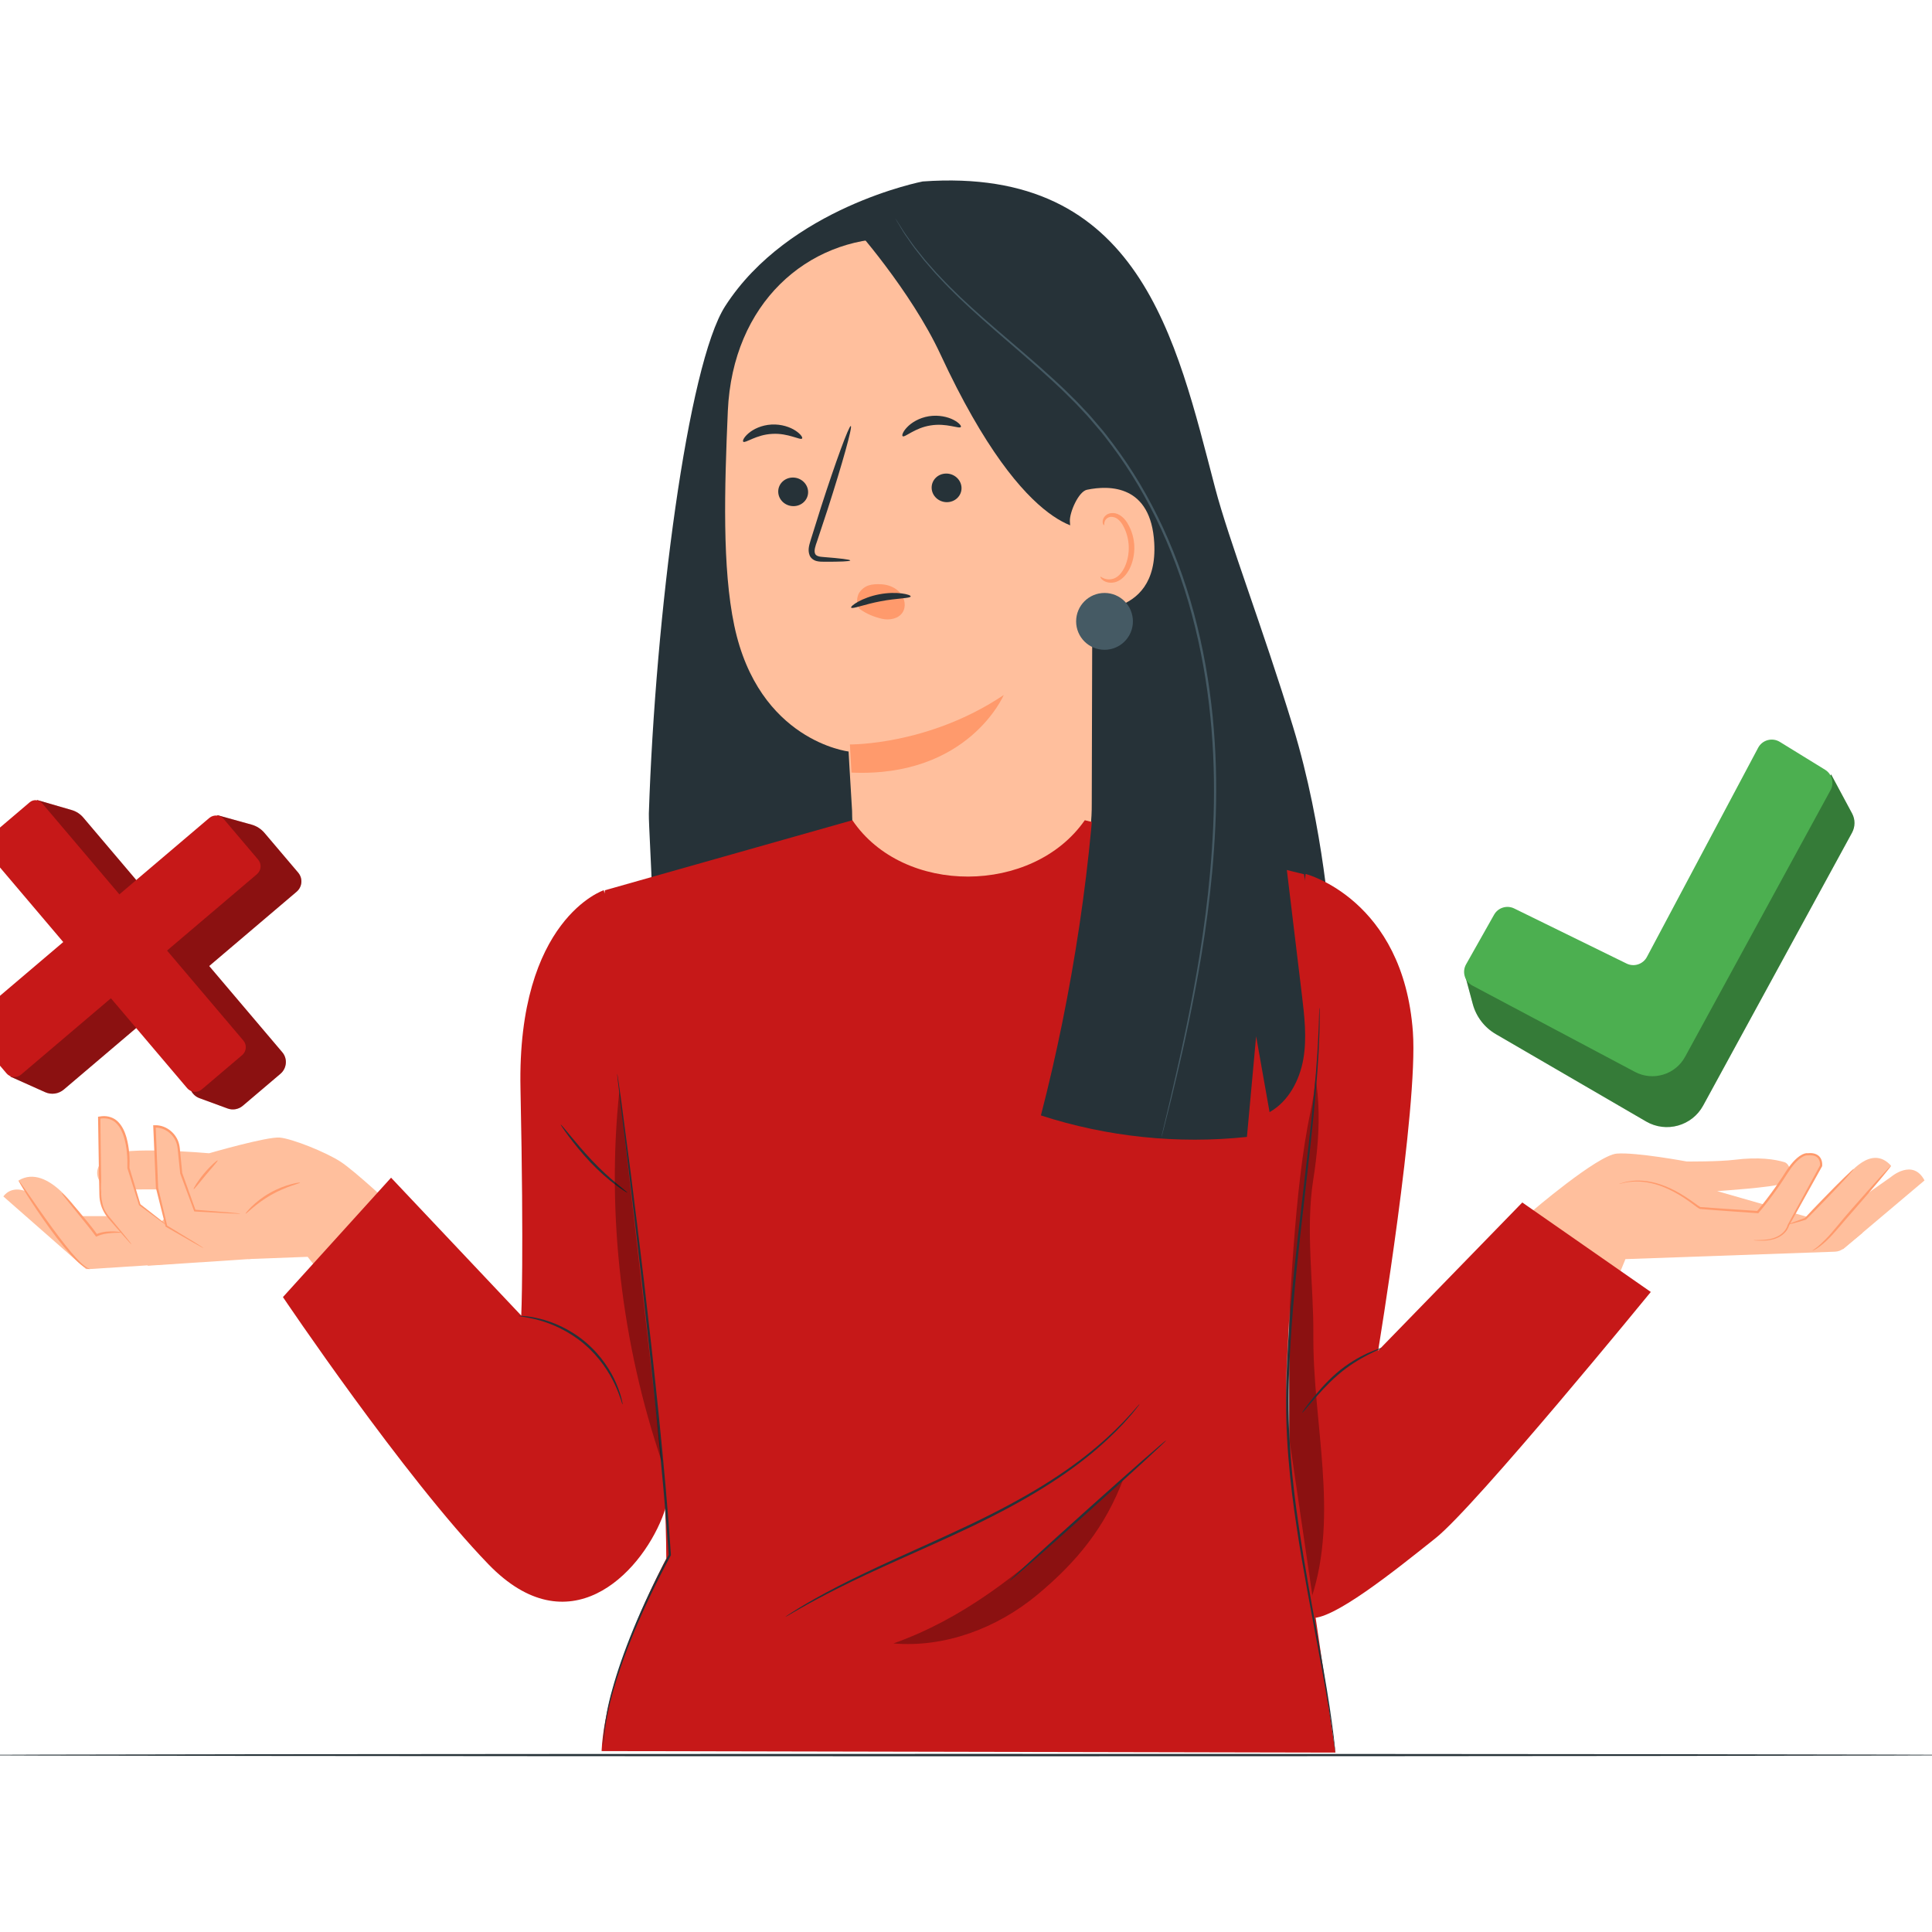 <svg width="256" height="256" viewBox="0 0 256 256" fill="none" xmlns="http://www.w3.org/2000/svg">
<g clip-path="url(#clip0_97982_6370)">
<path d="M260.702 232.558C260.702 232.643 201.284 232.715 128.006 232.715C54.704 232.715 -4.702 232.643 -4.702 232.558C-4.702 232.474 54.704 232.402 128.006 232.402C201.284 232.402 260.702 232.468 260.702 232.558Z" fill="#263238"/>
<path d="M5.981 144.718L1.367 142.652L28.841 108.023L33.329 109.267C34.001 109.453 34.595 109.837 35.045 110.366L39.509 115.627C40.151 116.383 40.061 117.518 39.299 118.161L8.459 144.364C7.769 144.952 6.803 145.09 5.981 144.718Z" fill="#C61818"/>
<path d="M37.163 142.28L32.171 146.52C31.613 146.995 30.845 147.133 30.161 146.881L26.429 145.511C25.961 145.337 25.571 145.001 25.337 144.556L4.901 106L9.509 107.339C10.103 107.513 10.631 107.856 11.033 108.33L37.403 139.428C38.123 140.268 38.015 141.554 37.163 142.28Z" fill="#C61818"/>
<g opacity="0.3">
<path d="M5.981 144.718L1.367 142.652L28.841 108.023L33.329 109.267C34.001 109.453 34.595 109.837 35.045 110.366L39.509 115.627C40.151 116.383 40.061 117.518 39.299 118.161L8.459 144.364C7.769 144.952 6.803 145.09 5.981 144.718Z" fill="black"/>
<path d="M37.163 142.28L32.171 146.52C31.613 146.995 30.845 147.133 30.161 146.881L26.429 145.511C25.961 145.337 25.571 145.001 25.337 144.556L4.901 106L9.509 107.339C10.103 107.513 10.631 107.856 11.033 108.33L37.403 139.428C38.123 140.268 38.015 141.554 37.163 142.28Z" fill="black"/>
</g>
<path d="M0.863 142.226L-3.673 136.875C-4.165 136.298 -4.093 135.427 -3.517 134.935L27.725 108.39C28.301 107.897 29.171 107.969 29.663 108.546L34.199 113.897C34.691 114.474 34.619 115.344 34.043 115.837L2.801 142.382C2.225 142.88 1.355 142.808 0.863 142.226Z" fill="#C61818"/>
<path d="M32.087 139.807L26.741 144.347C26.165 144.839 25.295 144.767 24.803 144.191L-1.717 112.919C-2.209 112.343 -2.137 111.472 -1.561 110.979L3.935 106.307C4.427 105.886 5.171 105.947 5.591 106.445L32.243 137.873C32.735 138.449 32.663 139.314 32.087 139.807Z" fill="#C61818"/>
<path d="M7.229 127.357C7.283 127.423 5.249 129.255 2.687 131.453C0.119 133.651 -2.005 135.381 -2.059 135.315C-2.113 135.249 -0.079 133.417 2.483 131.219C5.051 129.015 7.175 127.291 7.229 127.357Z" fill="#C61818"/>
<path d="M27.899 109.646C27.953 109.712 25.667 111.742 22.793 114.174C19.919 116.613 17.543 118.535 17.483 118.469C17.423 118.402 19.715 116.373 22.589 113.94C25.469 111.502 27.845 109.58 27.899 109.646Z" fill="#C61818"/>
<path d="M8.231 122.424C8.165 122.478 6.389 120.322 4.271 117.613C2.153 114.905 0.491 112.664 0.557 112.61C0.623 112.556 2.399 114.712 4.517 117.421C6.641 120.129 8.303 122.37 8.231 122.424Z" fill="#C61818"/>
<path d="M24.047 140.431C23.981 140.491 22.151 138.605 19.955 136.221C17.759 133.836 16.031 131.854 16.091 131.794C16.157 131.734 17.987 133.62 20.183 136.004C22.379 138.395 24.113 140.37 24.047 140.431Z" fill="#C61818"/>
<path d="M195.146 133.024L194.192 129.469L219.914 134.603L242.636 102.617L245.408 107.782C245.84 108.581 245.834 109.542 245.402 110.34L225.68 146.489C224.204 149.197 220.784 150.152 218.12 148.603L198.212 137.03C196.7 136.153 195.596 134.712 195.146 133.024Z" fill="#4CAF50"/>
<g opacity="0.3">
<path d="M195.146 133.024L194.192 129.469L219.914 134.603L242.636 102.617L245.408 107.782C245.84 108.581 245.834 109.542 245.402 110.34L225.68 146.489C224.204 149.197 220.784 150.152 218.12 148.603L198.212 137.03C196.7 136.153 195.596 134.712 195.146 133.024Z" fill="black"/>
</g>
<path d="M194.264 127.777L197.972 121.206C198.5 120.263 199.676 119.903 200.642 120.378L215.528 127.674C216.512 128.161 217.706 127.771 218.222 126.804L232.964 99.082C233.516 98.043 234.83 97.688 235.832 98.301L241.832 101.994C242.756 102.565 243.074 103.754 242.552 104.709L223.286 140.028C221.99 142.406 219.02 143.295 216.632 142.028L195.086 130.587C194.072 130.041 193.7 128.774 194.264 127.777Z" fill="#4CAF50"/>
<path d="M52.215 160.026C52.215 160.026 47.091 155.209 45.123 153.93C43.155 152.651 38.733 150.891 37.083 150.735C35.433 150.573 27.711 152.813 27.711 152.813C27.711 152.813 16.317 151.798 14.397 153.131C12.483 154.464 12.639 155.852 13.437 156.861C14.235 157.876 17.325 157.551 20.733 157.605C24.141 157.66 25.047 157.978 25.047 157.978L20.097 163.257L32.931 166.83L40.761 166.536L43.581 170.091L52.215 160.026Z" fill="#FFBF9D"/>
<path d="M13.143 148.107L13.455 159.47L14.007 160.881L19.605 167.716L33.273 166.815L22.389 162.569L18.519 159.626L17.025 154.767C17.013 154.767 17.481 147.278 13.143 148.107Z" fill="#FFBF9D"/>
<path d="M14.103 161.145H10.773C10.773 161.145 6.429 153.998 2.457 156.424L3.369 157.836C3.369 157.836 1.581 157.025 0.441 158.532L11.397 168.154H11.901L23.571 167.403L14.103 161.145Z" fill="#FFBF9D"/>
<path d="M16.089 163.317C16.083 163.353 15.735 163.335 15.147 163.359C14.565 163.395 13.701 163.431 12.843 163.821L12.729 163.869L12.657 163.767C12.321 163.293 11.901 162.776 11.475 162.242C10.587 161.149 9.789 160.158 9.111 159.323C8.511 158.572 8.139 158.104 8.175 158.08C8.205 158.05 8.637 158.464 9.279 159.179C9.927 159.893 10.791 160.902 11.715 162.043C12.147 162.584 12.555 163.094 12.897 163.605L12.711 163.551C13.671 163.142 14.547 163.16 15.141 163.172C15.747 163.202 16.089 163.281 16.089 163.317Z" fill="#FF9A6C"/>
<path d="M39.765 156.706C39.795 156.808 37.923 157.187 35.913 158.34C33.897 159.481 32.619 160.898 32.541 160.82C32.511 160.796 32.799 160.412 33.351 159.871C33.903 159.331 34.731 158.652 35.757 158.07C36.783 157.487 37.791 157.121 38.535 156.922C39.279 156.718 39.753 156.67 39.765 156.706Z" fill="#FF9A6C"/>
<path d="M28.845 153.761C28.905 153.827 28.149 154.638 27.279 155.689C26.403 156.734 25.731 157.623 25.659 157.569C25.587 157.521 26.151 156.548 27.039 155.485C27.927 154.422 28.791 153.701 28.845 153.761Z" fill="#FF9A6C"/>
<path d="M17.433 164.903C17.427 164.909 17.337 164.819 17.169 164.645C16.983 164.441 16.755 164.182 16.467 163.858C16.155 163.504 15.789 163.083 15.369 162.603C15.153 162.357 14.925 162.092 14.685 161.816C14.445 161.54 14.175 161.246 13.947 160.891C13.491 160.189 13.173 159.282 13.167 158.291C13.149 157.324 13.131 156.291 13.107 155.204C13.071 153.024 13.029 150.634 12.993 148.111V147.973L13.125 147.955C13.239 147.937 13.365 147.925 13.485 147.907C14.289 147.817 15.153 148.099 15.693 148.694C16.239 149.27 16.545 149.991 16.749 150.688C17.145 152.105 17.211 153.492 17.157 154.784L17.151 154.736C17.703 156.579 18.201 158.219 18.615 159.6L18.579 159.546C19.755 160.465 20.703 161.21 21.393 161.744C21.699 161.99 21.945 162.189 22.137 162.345C22.305 162.483 22.389 162.561 22.383 162.567C22.377 162.573 22.281 162.513 22.101 162.387C21.897 162.243 21.639 162.056 21.321 161.828C20.619 161.306 19.647 160.591 18.447 159.702L18.423 159.684L18.411 159.648C17.979 158.273 17.463 156.639 16.881 154.802L16.875 154.778V154.748C16.911 153.498 16.839 152.111 16.449 150.754C16.251 150.081 15.951 149.409 15.459 148.886C14.973 148.364 14.241 148.123 13.503 148.195C13.389 148.213 13.275 148.225 13.173 148.243L13.299 148.087C13.329 150.604 13.359 152.994 13.389 155.18C13.479 157.336 13.143 159.396 14.127 160.759C14.337 161.102 14.595 161.384 14.835 161.672C15.069 161.954 15.291 162.225 15.501 162.477C15.909 162.975 16.263 163.402 16.563 163.768C16.833 164.104 17.049 164.381 17.223 164.591C17.367 164.795 17.445 164.897 17.433 164.903Z" fill="#FF9A6C"/>
<path d="M11.907 168.148C11.913 168.166 11.673 168.178 11.325 167.979C10.977 167.793 10.533 167.439 10.041 166.953C9.051 165.98 7.845 164.496 6.609 162.797C5.373 161.097 4.323 159.505 3.585 158.346C3.219 157.764 2.925 157.289 2.733 156.953C2.541 156.617 2.445 156.431 2.463 156.419C2.481 156.407 2.613 156.575 2.835 156.887C3.093 157.259 3.405 157.704 3.765 158.22C4.545 159.349 5.625 160.917 6.861 162.61C8.097 164.304 9.261 165.799 10.197 166.796C10.665 167.295 11.073 167.667 11.385 167.871C11.697 168.094 11.907 168.124 11.907 168.148Z" fill="#FF9A6C"/>
<path d="M31.845 160.813L25.815 160.405L24.015 155.456L23.685 152.129C23.523 150.502 22.167 149.222 20.535 149.246C20.517 149.246 20.499 149.246 20.475 149.246L20.811 157.396L22.047 162.459L26.949 165.354H32.943L31.845 160.813Z" fill="#FFBF9D"/>
<path d="M31.845 160.813L25.815 160.405L24.015 155.456L23.685 152.129C23.523 150.502 22.167 149.222 20.535 149.246C20.517 149.246 20.499 149.246 20.475 149.246L20.811 157.396L22.047 162.459L26.949 165.354" fill="#FFBF9D"/>
<path d="M26.943 165.361C26.937 165.373 26.817 165.313 26.589 165.187C26.337 165.043 26.007 164.863 25.605 164.64C24.723 164.13 23.493 163.427 21.987 162.562L21.945 162.538L21.933 162.49C21.567 161.037 21.141 159.325 20.667 157.434L20.661 157.422V157.41C20.553 154.959 20.433 152.185 20.307 149.26L20.301 149.104L20.457 149.098C20.511 149.098 20.571 149.098 20.631 149.098C22.149 149.11 23.439 150.293 23.739 151.644C23.823 151.986 23.841 152.323 23.871 152.641C23.901 152.965 23.931 153.284 23.967 153.602C24.027 154.233 24.087 154.851 24.147 155.446L24.141 155.41C24.801 157.253 25.401 158.917 25.917 160.364L25.821 160.292C27.651 160.436 29.151 160.556 30.231 160.641C30.723 160.689 31.119 160.725 31.431 160.755C31.707 160.785 31.845 160.803 31.845 160.815C31.845 160.827 31.701 160.827 31.425 160.821C31.119 160.809 30.717 160.791 30.225 160.773C29.145 160.713 27.645 160.629 25.809 160.526L25.737 160.52L25.713 160.448C25.179 159.007 24.561 157.349 23.883 155.512L23.877 155.494V155.476C23.817 154.875 23.751 154.263 23.685 153.632C23.655 153.314 23.619 152.995 23.589 152.677C23.553 152.353 23.535 152.028 23.457 151.722C23.181 150.491 22.005 149.422 20.643 149.416C20.589 149.416 20.535 149.41 20.481 149.416L20.631 149.254C20.745 152.185 20.859 154.953 20.955 157.403L20.949 157.373C21.399 159.271 21.813 160.989 22.161 162.442L22.107 162.376C23.589 163.277 24.801 164.01 25.671 164.538C26.067 164.784 26.379 164.983 26.625 165.139C26.841 165.271 26.949 165.349 26.943 165.361Z" fill="#FF9A6C"/>
<path d="M161.007 64.642C155.835 44.926 151.065 21.978 122.265 24.044C122.265 24.044 104.517 27.461 96.087 40.572C91.131 48.283 86.835 81.53 85.977 107.787C85.977 107.793 85.977 107.799 85.977 107.799C85.941 108.868 86.385 116.321 86.355 117.366L162.591 123.72H176.325C176.325 123.72 175.461 109.787 171.327 96.28C167.307 83.134 162.837 71.621 161.007 64.642Z" fill="#263238"/>
<path d="M118.437 31.558L120.237 29.84L139.707 37.695C142.527 37.851 144.753 40.14 144.837 42.962L144.663 106.466C144.687 110.772 143.823 114.502 141.231 117.937L138.495 121.553C132.261 129.792 119.433 129.114 114.495 120.033C114.147 119.396 113.913 118.844 113.805 118.394C113.703 117.829 113.547 117.457 113.517 116.976C112.935 111.865 112.905 107.439 112.905 107.439C112.557 101.83 112.443 99.53 112.443 99.578C112.443 99.578 100.515 98.208 97.293 82.882C95.691 75.261 95.991 64.775 96.441 54.457C97.071 40.17 106.971 31.54 118.437 31.558Z" fill="#FFBF9D"/>
<path d="M123.447 64.636C123.465 65.687 124.359 66.534 125.457 66.54C126.549 66.546 127.425 65.699 127.407 64.654C127.389 63.609 126.489 62.756 125.403 62.75C124.305 62.738 123.435 63.585 123.447 64.636Z" fill="#263238"/>
<path d="M103.119 65.163C103.137 66.214 104.031 67.061 105.129 67.067C106.221 67.073 107.097 66.226 107.079 65.181C107.061 64.136 106.161 63.283 105.075 63.277C103.977 63.271 103.101 64.118 103.119 65.163Z" fill="#263238"/>
<path d="M98.487 58.53C98.745 58.777 100.191 57.593 102.321 57.491C104.445 57.359 106.065 58.38 106.281 58.104C106.389 57.984 106.113 57.527 105.411 57.065C104.715 56.602 103.551 56.182 102.225 56.254C100.899 56.326 99.807 56.873 99.189 57.407C98.559 57.942 98.361 58.422 98.487 58.53Z" fill="#263238"/>
<path d="M119.607 57.8C119.889 58.017 121.209 56.689 123.315 56.371C125.415 56.023 127.131 56.87 127.317 56.575C127.413 56.443 127.095 56.023 126.345 55.632C125.607 55.248 124.401 54.948 123.093 55.152C121.779 55.362 120.753 56.017 120.195 56.611C119.625 57.206 119.475 57.704 119.607 57.8Z" fill="#263238"/>
<path d="M112.659 74.263C112.665 74.143 111.327 73.981 109.167 73.813C108.621 73.782 108.099 73.698 107.991 73.332C107.841 72.948 108.039 72.347 108.273 71.699C108.717 70.353 109.185 68.948 109.671 67.471C111.609 61.459 112.983 56.522 112.737 56.45C112.497 56.372 110.727 61.189 108.789 67.2C108.327 68.684 107.877 70.095 107.457 71.446C107.283 72.077 106.965 72.798 107.283 73.596C107.451 73.999 107.865 74.269 108.219 74.347C108.573 74.437 108.879 74.425 109.149 74.431C111.315 74.443 112.653 74.389 112.659 74.263Z" fill="#263238"/>
<path d="M112.615 98.642C112.615 98.642 123.031 98.792 133.003 92.09C133.003 92.09 128.341 103.044 112.825 102.372L112.615 98.642Z" fill="#FF9A6C"/>
<path d="M119.313 78.6C118.713 77.873 117.759 77.477 116.829 77.423C115.491 77.345 114.549 77.513 113.829 78.57C113.493 79.153 113.523 80.047 113.679 80.293C113.835 80.54 113.721 80.546 113.955 80.72C114.819 81.344 115.815 81.747 116.847 81.987C117.879 82.227 119.067 81.981 119.601 81.14C120.081 80.39 119.913 79.327 119.313 78.6Z" fill="#FF9A6C"/>
<path d="M144.453 70.06C144.453 70.06 136.257 72.042 124.623 46.968C120.663 38.434 112.971 29.834 112.971 29.834L120.189 28.789C120.189 28.789 141.699 34.855 142.059 35.125C142.419 35.395 147.483 46.26 147.483 46.26L144.453 70.06Z" fill="#263238"/>
<path d="M141.765 69.056C141.711 67.903 142.905 65.129 144.027 64.895C147.033 64.27 152.511 64.24 152.943 71.939C153.537 82.467 142.857 80.894 142.821 80.593C142.797 80.359 141.957 73.026 141.765 69.056Z" fill="#FFBF9D"/>
<path d="M145.815 76.421C145.857 76.385 146.007 76.541 146.325 76.662C146.637 76.782 147.159 76.848 147.699 76.614C148.785 76.145 149.625 74.325 149.565 72.422C149.535 71.461 149.283 70.56 148.905 69.827C148.539 69.076 148.011 68.566 147.447 68.5C146.883 68.404 146.505 68.758 146.397 69.064C146.271 69.365 146.349 69.575 146.295 69.593C146.265 69.623 146.061 69.431 146.121 68.992C146.151 68.782 146.259 68.524 146.499 68.308C146.739 68.085 147.105 67.959 147.495 67.983C148.311 67.995 149.079 68.698 149.499 69.509C149.961 70.32 150.267 71.329 150.303 72.41C150.357 74.536 149.385 76.584 147.885 77.106C147.159 77.34 146.529 77.154 146.193 76.92C145.845 76.68 145.779 76.445 145.815 76.421Z" fill="#FF9A6C"/>
<path d="M120.669 79.026C120.639 79.297 118.839 79.255 116.709 79.669C114.573 80.059 112.911 80.75 112.785 80.51C112.653 80.3 114.231 79.171 116.535 78.744C118.839 78.306 120.717 78.786 120.669 79.026Z" fill="#263238"/>
<path d="M202.869 160.612C202.869 160.612 211.677 153.057 214.233 152.858C216.783 152.654 223.503 153.903 223.503 153.903C223.503 153.903 227.745 153.94 229.851 153.675C233.025 153.279 235.197 153.609 236.469 154C237.105 154.192 237.897 155.777 236.031 156.852C235.239 157.309 227.535 157.831 227.535 157.831L246.807 163.344L244.305 165.41C243.975 165.687 243.561 165.843 243.129 165.855L215.379 166.84L214.107 169.945L202.869 160.612Z" fill="#FFBF9D"/>
<path d="M223.905 160.617H232.905C232.905 160.617 236.061 156.419 237.207 154.671C238.203 153.14 239.409 152.695 240.459 153.056C240.729 153.152 240.957 153.356 241.095 153.602C241.305 153.974 241.311 154.431 241.113 154.803L237.153 162.196L239.229 161.493C239.229 161.493 243.387 157.422 244.191 156.479C244.995 155.536 247.953 151.572 250.575 154.461L246.945 158.497L250.575 155.944C250.575 155.944 253.461 153.458 255.009 156.413L244.221 165.517" fill="#FFBF9D"/>
<path d="M214.533 156.888C214.527 156.876 214.653 156.834 214.893 156.762C215.133 156.696 215.481 156.558 215.961 156.516C216.903 156.354 218.343 156.384 220.005 156.936C220.833 157.218 221.709 157.609 222.603 158.131C223.047 158.395 223.497 158.678 223.953 158.996C224.175 159.158 224.403 159.32 224.637 159.483C224.853 159.639 225.123 159.843 225.303 159.939C227.583 160.119 230.187 160.269 232.917 160.461L232.791 160.515C233.631 159.513 234.465 158.426 235.269 157.284C235.581 156.84 235.881 156.396 236.175 155.951C236.463 155.507 236.739 155.044 237.063 154.618C237.381 154.192 237.723 153.783 238.125 153.441C238.323 153.267 238.545 153.11 238.779 152.99C239.025 152.876 239.265 152.762 239.607 152.81L239.553 152.804C240.027 152.756 240.573 152.81 240.975 153.147C241.377 153.495 241.485 154.023 241.449 154.492V154.516L241.437 154.54C239.721 157.615 238.233 160.293 237.075 162.371L237.081 162.347C236.817 163.236 236.109 163.753 235.491 164.029C234.855 164.305 234.261 164.359 233.793 164.389C233.325 164.413 232.959 164.389 232.719 164.377C232.473 164.365 232.347 164.347 232.347 164.341C232.347 164.329 232.473 164.323 232.719 164.323C232.965 164.317 233.325 164.317 233.787 164.281C234.249 164.239 234.825 164.167 235.425 163.885C236.007 163.608 236.667 163.098 236.883 162.293L236.889 162.281L236.895 162.269C238.029 160.179 239.499 157.489 241.179 154.39L241.161 154.444C241.191 154.059 241.089 153.609 240.783 153.357C240.483 153.104 240.027 153.044 239.583 153.092H239.571L239.529 153.086C239.373 153.062 239.115 153.141 238.917 153.249C238.707 153.363 238.509 153.495 238.323 153.663C237.951 153.987 237.621 154.378 237.315 154.792C236.721 155.627 236.169 156.57 235.533 157.453C234.723 158.6 233.889 159.693 233.031 160.702L232.983 160.762L232.905 160.756C230.157 160.552 227.601 160.395 225.249 160.191C224.907 160.029 224.733 159.855 224.493 159.687C224.265 159.519 224.043 159.356 223.821 159.194C223.377 158.876 222.933 158.588 222.495 158.323C221.619 157.801 220.761 157.399 219.957 157.11C218.337 156.54 216.927 156.486 215.991 156.606C215.517 156.63 215.163 156.75 214.923 156.798C214.665 156.87 214.539 156.894 214.533 156.888Z" fill="#FF9A6C"/>
<path d="M250.569 154.473C250.587 154.485 250.461 154.666 250.215 154.966C249.975 155.272 249.615 155.705 249.171 156.239C248.277 157.308 247.029 158.761 245.637 160.359C244.221 161.932 243.039 163.47 242.001 164.419C241.491 164.899 241.041 165.248 240.705 165.452C240.369 165.656 240.159 165.722 240.153 165.71C240.141 165.686 240.333 165.584 240.639 165.356C240.945 165.127 241.365 164.755 241.851 164.263C242.835 163.29 243.975 161.746 245.397 160.161C246.795 158.563 248.073 157.122 249.009 156.095C249.477 155.578 249.861 155.164 250.131 154.888C250.395 154.605 250.557 154.461 250.569 154.473Z" fill="#FF9A6C"/>
<path d="M245.631 154.896C245.661 154.926 245.241 155.418 244.539 156.181C243.837 156.95 242.847 157.995 241.743 159.13C240.837 160.067 239.991 160.92 239.319 161.586L239.295 161.61L239.271 161.616C237.933 162.037 237.057 162.265 237.039 162.193C237.039 162.175 237.243 162.097 237.615 161.953C238.071 161.784 238.593 161.592 239.187 161.376L239.139 161.406C239.787 160.709 240.615 159.839 241.521 158.908C242.625 157.767 243.639 156.746 244.383 156.019C245.127 155.304 245.601 154.866 245.631 154.896Z" fill="#FF9A6C"/>
<path d="M173.007 115.801C173.007 115.801 185.943 119.14 187.215 136.737C187.935 146.766 182.607 178.974 182.607 178.974L201.711 159.336L218.739 171.191C218.739 171.191 195.579 199.538 190.233 203.802C184.887 208.066 176.373 214.918 173.601 214.36C170.829 213.801 170.829 201.021 170.829 201.021V130.431L173.007 115.801Z" fill="#C61818"/>
<path d="M80.007 117.957C80.007 117.957 68.499 121.747 68.967 144.244C69.435 166.747 69.069 174.32 69.069 174.32L51.819 156.051L37.491 171.87C37.491 171.87 53.523 195.706 64.737 207.291C75.309 218.21 84.705 208.727 87.759 201.052C90.231 194.836 92.223 171.197 92.223 171.197L80.007 117.957Z" fill="#C61818"/>
<g opacity="0.3">
<path d="M174.009 156.338C175.047 149.756 175.323 142.579 172.323 136.531C164.949 154.782 165.279 175.73 167.919 195.063L173.763 211.788C177.447 200.582 173.943 188.643 174.027 176.931C174.075 170.283 172.971 162.926 174.009 156.338Z" fill="black"/>
</g>
<path d="M77.613 132.286C77.613 132.286 85.305 184.079 86.799 188.619C88.287 193.153 88.287 206.522 88.287 206.522C88.287 206.522 80.211 221.566 79.713 232.028L176.955 232.226L170.637 189.25C170.421 187.646 170.403 182.704 170.493 181.088C170.901 173.521 171.489 157.282 173.655 147.3C176.175 135.697 172.785 115.842 172.785 115.842L143.739 108.684C136.863 118.575 119.709 118.707 112.947 108.684L80.163 117.962L77.613 132.286Z" fill="#C61818"/>
<path d="M172.545 187.189C172.527 187.177 172.635 187.015 172.833 186.726C173.037 186.438 173.343 186.036 173.727 185.549C174.507 184.576 175.617 183.231 177.063 181.97C178.515 180.709 180.045 179.844 181.179 179.321C181.749 179.063 182.223 178.877 182.553 178.763C182.883 178.649 183.069 178.595 183.075 178.613C183.141 178.733 180.129 179.706 177.261 182.198C175.833 183.435 174.711 184.745 173.889 185.681C173.085 186.63 172.581 187.219 172.545 187.189Z" fill="#263238"/>
<path d="M82.497 186.092C82.437 186.11 82.215 185.041 81.477 183.456C80.751 181.882 79.431 179.81 77.409 178.093C75.387 176.375 73.125 175.402 71.457 174.946C69.777 174.477 68.685 174.429 68.697 174.369C68.697 174.351 68.973 174.345 69.459 174.387C69.951 174.423 70.659 174.525 71.517 174.736C73.227 175.144 75.543 176.099 77.613 177.859C79.683 179.612 81.003 181.75 81.681 183.372C82.029 184.182 82.239 184.867 82.359 185.348C82.479 185.822 82.515 186.092 82.497 186.092Z" fill="#263238"/>
<path d="M83.121 158.025C83.109 158.043 82.953 157.959 82.683 157.785C82.407 157.617 82.029 157.353 81.567 157.004C80.643 156.314 79.437 155.275 78.225 154.002C77.019 152.722 76.035 151.479 75.345 150.554C74.661 149.635 74.271 149.041 74.301 149.017C74.337 148.987 74.793 149.533 75.519 150.416C76.251 151.299 77.253 152.518 78.453 153.779C79.647 155.046 80.823 156.097 81.705 156.824C82.581 157.563 83.145 157.983 83.121 158.025Z" fill="#263238"/>
<path d="M150.999 186.062C151.005 186.069 150.975 186.105 150.921 186.183C150.849 186.273 150.765 186.381 150.663 186.513C150.429 186.795 150.111 187.24 149.637 187.756C148.731 188.819 147.321 190.278 145.425 191.918C143.535 193.564 141.135 195.341 138.327 197.089C135.525 198.843 132.309 200.56 128.877 202.212C125.433 203.857 122.109 205.317 119.103 206.668C116.091 208.019 113.397 209.268 111.171 210.391C108.939 211.509 107.169 212.475 105.957 213.172C105.345 213.508 104.889 213.797 104.565 213.977C104.421 214.061 104.301 214.127 104.199 214.181C104.115 214.223 104.073 214.247 104.067 214.241C104.067 214.235 104.103 214.205 104.181 214.151C104.277 214.091 104.391 214.013 104.529 213.917C104.841 213.719 105.291 213.418 105.891 213.058C107.085 212.325 108.843 211.328 111.063 210.181C113.283 209.034 115.971 207.761 118.977 206.392C121.983 205.022 125.301 203.557 128.739 201.917C132.171 200.272 135.375 198.566 138.177 196.837C140.979 195.107 143.385 193.353 145.281 191.738C147.183 190.128 148.611 188.693 149.541 187.66C150.027 187.156 150.357 186.729 150.609 186.459C150.723 186.333 150.813 186.231 150.891 186.147C150.963 186.093 150.999 186.062 150.999 186.062Z" fill="#263238"/>
<path d="M79.935 231.213C79.929 231.213 79.929 231.171 79.935 231.087C79.941 230.991 79.947 230.865 79.953 230.709C79.977 230.36 80.007 229.874 80.043 229.243C80.217 227.976 80.481 226.108 81.141 223.832C82.395 219.262 84.867 212.962 88.629 205.965L88.611 206.043C88.227 200.41 87.639 194.116 86.967 187.492C85.683 174.994 84.339 163.697 83.355 155.523C82.863 151.452 82.461 148.149 82.179 145.842C82.047 144.713 81.939 143.83 81.867 143.212C81.837 142.924 81.813 142.695 81.795 142.527C81.777 142.371 81.777 142.293 81.783 142.293C81.789 142.293 81.807 142.371 81.831 142.521C81.855 142.689 81.891 142.918 81.939 143.2C82.029 143.818 82.149 144.701 82.311 145.824C82.611 148.124 83.049 151.422 83.583 155.493C84.621 163.661 86.001 174.958 87.285 187.462C87.957 194.086 88.533 200.38 88.899 206.025V206.067L88.881 206.103C85.113 213.064 82.611 219.334 81.309 223.874C80.631 226.138 80.337 227.994 80.139 229.255C80.079 229.88 80.037 230.366 80.001 230.709C79.983 230.865 79.971 230.985 79.959 231.081C79.947 231.171 79.941 231.213 79.935 231.213Z" fill="#263238"/>
<path d="M174.849 133.492C174.855 133.492 174.861 133.576 174.861 133.75C174.861 133.937 174.861 134.183 174.861 134.501C174.855 135.162 174.873 136.141 174.807 137.396C174.735 139.912 174.477 143.546 174.033 148.026C173.595 152.506 172.941 157.821 172.287 163.731C171.633 169.64 170.979 176.144 170.769 183.003C170.547 189.861 171.219 196.384 172.095 202.257C172.959 208.137 173.979 213.398 174.765 217.824C175.569 222.25 176.163 225.841 176.493 228.34C176.673 229.583 176.775 230.556 176.847 231.217C176.877 231.535 176.907 231.781 176.925 231.967C176.943 232.135 176.949 232.225 176.943 232.225C176.937 232.225 176.919 232.141 176.895 231.973C176.871 231.793 176.835 231.547 176.787 231.229C176.697 230.574 176.571 229.607 176.373 228.364C176.001 225.877 175.377 222.292 174.549 217.872C173.733 213.452 172.689 208.191 171.807 202.305C170.913 196.426 170.229 189.879 170.451 183.003C170.661 176.132 171.321 169.616 171.993 163.707C172.665 157.797 173.337 152.482 173.805 148.014C174.279 143.54 174.573 139.912 174.675 137.402C174.753 136.147 174.759 135.168 174.783 134.507C174.795 134.189 174.807 133.937 174.813 133.756C174.837 133.582 174.843 133.492 174.849 133.492Z" fill="#263238"/>
<g opacity="0.3">
<path d="M82.065 144.59C80.331 160.865 82.407 178.216 87.705 193.704L82.065 144.59Z" fill="black"/>
</g>
<g opacity="0.3">
<path d="M142.215 201.975C134.847 208.749 127.455 214.539 118.389 217.764C125.223 218.346 132.117 215.728 137.397 211.356C142.677 206.978 146.439 202.365 148.857 195.945L142.215 201.975Z" fill="black"/>
</g>
<path d="M133.821 209.435C133.761 209.369 138.345 205.159 144.057 200.037C149.769 194.908 154.449 190.806 154.503 190.872C154.563 190.938 149.979 195.142 144.267 200.271C138.555 205.4 133.881 209.501 133.821 209.435Z" fill="#263238"/>
<path d="M150.117 82.336C150.117 84.414 148.431 86.101 146.355 86.101C144.279 86.101 142.593 84.42 142.593 82.336C142.593 80.258 144.273 78.57 146.355 78.57C148.437 78.57 150.117 80.252 150.117 82.336Z" fill="#455A64"/>
<path d="M172.503 131.789C171.393 122.588 170.289 113.393 169.179 104.193L145.389 97.004C144.927 113.435 142.053 131.891 137.925 147.8C146.691 150.647 156.057 151.62 165.225 150.647C165.633 146.202 166.035 141.758 166.443 137.314C167.037 140.665 167.631 144.016 168.225 147.361C170.721 145.962 172.191 143.17 172.695 140.353C173.187 137.53 172.845 134.635 172.503 131.789Z" fill="#263238"/>
<path d="M153.885 150.718C153.885 150.718 153.903 150.597 153.957 150.369C154.011 150.129 154.089 149.793 154.191 149.36C154.401 148.459 154.713 147.15 155.109 145.475C155.889 142.093 157.041 137.211 158.163 131.115C159.291 125.025 160.389 117.71 160.755 109.525C161.115 101.357 160.617 92.276 158.355 83.094C156.129 73.911 152.235 65.611 147.327 59.071C146.703 58.26 146.115 57.437 145.449 56.699C144.795 55.948 144.183 55.173 143.505 54.483C143.175 54.128 142.845 53.78 142.515 53.432C142.179 53.095 141.843 52.759 141.507 52.429C140.847 51.756 140.163 51.138 139.503 50.513C136.833 48.038 134.223 45.864 131.889 43.822C129.555 41.787 127.467 39.901 125.745 38.141C125.307 37.709 124.911 37.264 124.515 36.85C124.119 36.436 123.747 36.027 123.411 35.625C123.069 35.222 122.739 34.844 122.421 34.478C122.127 34.099 121.845 33.739 121.575 33.397C121.023 32.724 120.609 32.075 120.225 31.529C119.835 30.988 119.541 30.502 119.313 30.106C119.085 29.721 118.911 29.421 118.785 29.211C118.665 29.006 118.611 28.898 118.611 28.898C118.611 28.898 118.683 28.994 118.809 29.193C118.941 29.403 119.127 29.691 119.367 30.07C119.607 30.46 119.907 30.934 120.303 31.469C120.693 32.009 121.119 32.652 121.677 33.313C121.947 33.649 122.235 34.009 122.529 34.382C122.847 34.742 123.177 35.12 123.525 35.517C123.867 35.919 124.239 36.322 124.635 36.73C125.031 37.138 125.433 37.583 125.871 38.009C127.605 39.757 129.693 41.624 132.033 43.648C134.373 45.678 136.989 47.84 139.677 50.315C140.343 50.939 141.033 51.558 141.693 52.23C142.029 52.561 142.365 52.897 142.707 53.233C143.037 53.582 143.367 53.93 143.703 54.284C144.387 54.975 145.005 55.75 145.659 56.507C146.331 57.251 146.925 58.074 147.549 58.891C152.499 65.455 156.417 73.797 158.655 83.01C160.923 92.228 161.415 101.339 161.037 109.525C160.659 117.728 159.537 125.055 158.379 131.145C157.227 137.241 156.045 142.123 155.229 145.493C154.815 147.174 154.485 148.483 154.257 149.366C154.143 149.799 154.053 150.135 153.993 150.369C153.927 150.603 153.885 150.718 153.885 150.718Z" fill="#455A64"/>
</g>
<defs>
<clipPath id="clip0_97982_6370">
<rect width="256" height="256" fill="white"/>
</clipPath>
</defs>
</svg>
